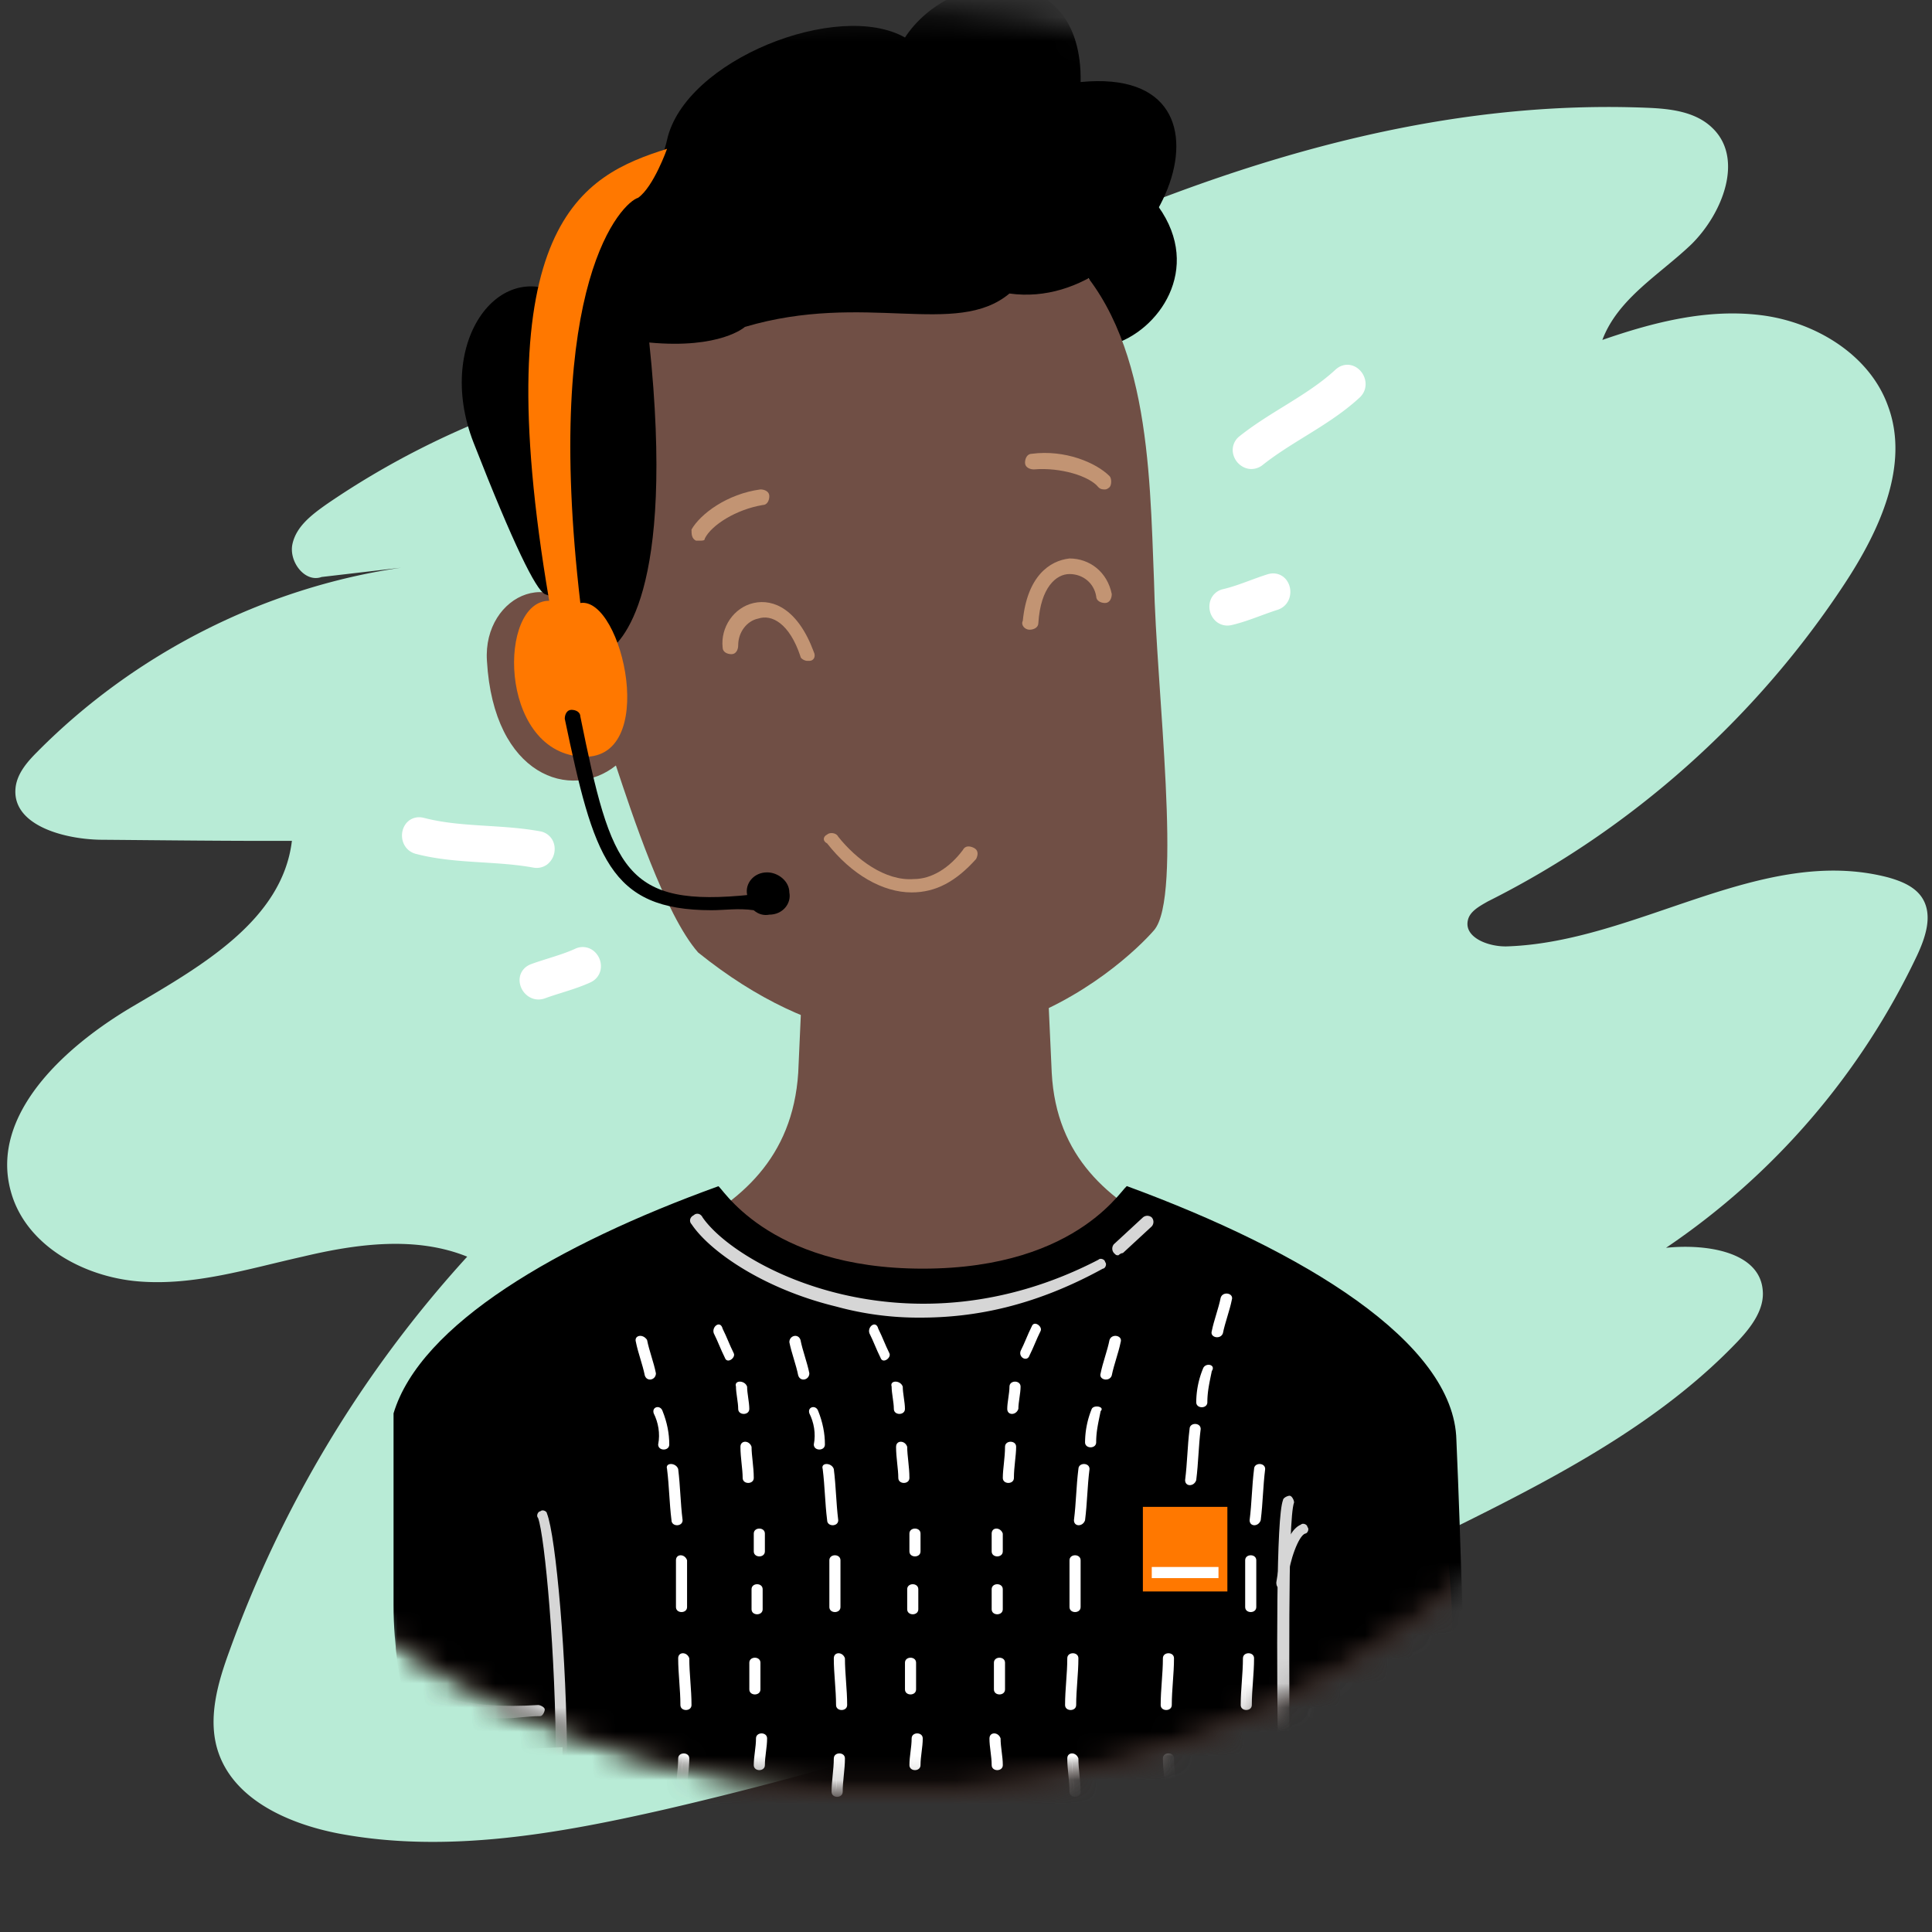 <svg xmlns="http://www.w3.org/2000/svg" xmlns:xlink="http://www.w3.org/1999/xlink" width="80" height="80" viewBox="0 0 80 80">
    <rect x="0" y="0" width="80" height="80" fill="#333333" stroke="none"/>
    <defs>
        <path id="a" d="M34.71.239C16.113 1.253 1.106 16.187 0 34.9v4.425c1.105 18.53 15.836 33.371 34.25 34.57h5.064c19.15-1.291 34.343-17.24 34.343-36.783C73.657 17.385 58.28 1.345 38.854.24"/>
        <path id="c" d="M34.71.239C16.113 1.253 1.106 16.187 0 34.9v4.425c1.105 18.53 15.836 33.371 34.25 34.57h5.064c19.15-1.291 34.343-17.24 34.343-36.783C73.657 17.385 58.28 1.345 38.854.24"/>
        <path id="e" d="M34.71.239C16.113 1.253 1.106 16.187 0 34.9v4.425c1.105 18.53 15.836 33.371 34.25 34.57h5.064c19.15-1.291 34.343-17.24 34.343-36.783C73.657 17.385 58.28 1.345 38.854.24"/>
        <path id="g" d="M34.71.239C16.113 1.253 1.106 16.187 0 34.9v4.425c1.105 18.53 15.836 33.371 34.25 34.57h5.064c19.15-1.291 34.343-17.24 34.343-36.783C73.657 17.385 58.28 1.345 38.854.24"/>
        <path id="i" d="M34.71.239C16.113 1.253 1.106 16.187 0 34.9v4.425c1.105 18.53 15.836 33.371 34.25 34.57h5.064c19.15-1.291 34.343-17.24 34.343-36.783C73.657 17.385 58.28 1.345 38.854.24"/>
        <path id="k" d="M34.71.239C16.113 1.253 1.106 16.187 0 34.9v4.425c1.105 18.53 15.836 33.371 34.25 34.57h5.064c19.15-1.291 34.343-17.24 34.343-36.783C73.657 17.385 58.28 1.345 38.854.24"/>
        <path id="m" d="M34.71.239C16.113 1.253 1.106 16.187 0 34.9v4.425c1.105 18.53 15.836 33.371 34.25 34.57h5.064c19.15-1.291 34.343-17.24 34.343-36.783C73.657 17.385 58.28 1.345 38.854.24"/>
        <path id="o" d="M34.71.239C16.113 1.253 1.106 16.187 0 34.9v4.425c1.105 18.53 15.836 33.371 34.25 34.57h5.064c19.15-1.291 34.343-17.24 34.343-36.783C73.657 17.385 58.28 1.345 38.854.24"/>
        <path id="q" d="M34.71.239C16.113 1.253 1.106 16.187 0 34.9v4.425c1.105 18.53 15.836 33.371 34.25 34.57h5.064c19.15-1.291 34.343-17.24 34.343-36.783C73.657 17.385 58.28 1.345 38.854.24"/>
        <path id="s" d="M34.71.239C16.113 1.253 1.106 16.187 0 34.9v4.425c1.105 18.53 15.836 33.371 34.25 34.57h5.064c19.15-1.291 34.343-17.24 34.343-36.783C73.657 17.385 58.28 1.345 38.854.24"/>
        <path id="u" d="M34.71.239C16.113 1.253 1.106 16.187 0 34.9v4.425c1.105 18.53 15.836 33.371 34.25 34.57h5.064c19.15-1.291 34.343-17.24 34.343-36.783C73.657 17.385 58.28 1.345 38.854.24"/>
        <path id="w" d="M34.71.239C16.113 1.253 1.106 16.187 0 34.9v4.425c1.105 18.53 15.836 33.371 34.25 34.57h5.064c19.15-1.291 34.343-17.24 34.343-36.783C73.657 17.385 58.28 1.345 38.854.24"/>
        <path id="y" d="M34.71.239C16.113 1.253 1.106 16.187 0 34.9v4.425c1.105 18.53 15.836 33.371 34.25 34.57h5.064c19.15-1.291 34.343-17.24 34.343-36.783C73.657 17.385 58.28 1.345 38.854.24"/>
        <path id="A" d="M34.71.239C16.113 1.253 1.106 16.187 0 34.9v4.425c1.105 18.53 15.836 33.371 34.25 34.57h5.064c19.15-1.291 34.343-17.24 34.343-36.783C73.657 17.385 58.28 1.345 38.854.24"/>
        <path id="C" d="M34.71.239C16.113 1.253 1.106 16.187 0 34.9v4.425c1.105 18.53 15.836 33.371 34.25 34.57h5.064c19.15-1.291 34.343-17.24 34.343-36.783C73.657 17.385 58.28 1.345 38.854.24"/>
        <path id="E" d="M34.71.239C16.113 1.253 1.106 16.187 0 34.9v4.425c1.105 18.53 15.836 33.371 34.25 34.57h5.064c19.15-1.291 34.343-17.24 34.343-36.783C73.657 17.385 58.28 1.345 38.854.24"/>
        <path id="G" d="M34.71.239C16.113 1.253 1.106 16.187 0 34.9v4.425c1.105 18.53 15.836 33.371 34.25 34.57h5.064c19.15-1.291 34.343-17.24 34.343-36.783C73.657 17.385 58.28 1.345 38.854.24"/>
        <path id="I" d="M34.71.239C16.113 1.253 1.106 16.187 0 34.9v4.425c1.105 18.53 15.836 33.371 34.25 34.57h5.064c19.15-1.291 34.343-17.24 34.343-36.783C73.657 17.385 58.28 1.345 38.854.24"/>
        <path id="K" d="M34.71.239C16.113 1.253 1.106 16.187 0 34.9v4.425c1.105 18.53 15.836 33.371 34.25 34.57h5.064c19.15-1.291 34.343-17.24 34.343-36.783C73.657 17.385 58.28 1.345 38.854.24"/>
        <path id="M" d="M34.71.239C16.113 1.253 1.106 16.187 0 34.9v4.425c1.105 18.53 15.836 33.371 34.25 34.57h5.064c19.15-1.291 34.343-17.24 34.343-36.783C73.657 17.385 58.28 1.345 38.854.24"/>
        <path id="O" d="M34.71.239C16.113 1.253 1.106 16.187 0 34.9v4.425c1.105 18.53 15.836 33.371 34.25 34.57h5.064c19.15-1.291 34.343-17.24 34.343-36.783C73.657 17.385 58.28 1.345 38.854.24H34.71z"/>
    </defs>
    <g fill="none" fill-rule="evenodd">
        <path fill="#B8EBD6" d="M16.609 23.507c-5.681.829-11.058 3.564-15.093 7.653-.389.39-.787.853-.866 1.413-.21 1.563 1.922 2.167 3.49 2.199 2.664.021 5.296.055 7.947.045-.394 3.294-3.772 5.197-6.6 6.863C2.66 43.346-.42 46.167.445 49.321c.597 2.226 2.99 3.55 5.29 3.739 2.3.19 4.553-.524 6.812-1.028 2.248-.535 4.681-.854 6.799.004A48.76 48.76 0 0 0 9.5 68.364c-.48 1.307-.903 2.771-.488 4.107.634 2.034 2.914 3.046 5.009 3.451 4.485.846 9.134.003 13.58-1.013a151.136 151.136 0 0 0 33.99-12.336c3.737-1.89 7.468-3.992 10.364-7.029.562-.594 1.11-1.324 1.036-2.112-.128-1.617-2.368-1.934-4.005-1.763A30.2 30.2 0 0 0 79.38 39.567c.338-.725.65-1.618.252-2.323-.298-.528-.915-.764-1.466-.917-5.236-1.351-10.356 2.672-15.74 2.86-.767.032-1.83-.36-1.64-1.101.086-.35.47-.56.822-.76 5.959-2.983 11.116-7.586 14.783-13.169 1.435-2.186 2.707-4.915 1.777-7.372-.762-2.095-2.988-3.445-5.216-3.73-2.228-.287-4.465.279-6.602 1.021.648-1.722 2.378-2.706 3.69-3.963 1.302-1.288 2.177-3.553.869-4.811-.713-.697-1.78-.804-2.749-.841-13.864-.547-26.81 6.289-38.984 12.915.796-.538 1.253-1.518 1.122-2.462-5.974.51-11.812 2.564-16.77 5.962-.62.438-1.259.919-1.418 1.65-.159.73.518 1.616 1.206 1.366"/>
        <g transform="translate(0 .208)">
            <mask id="b" fill="#fff">
                <use xlink:href="#a"/>
            </mask>
            <path fill="#704F45" d="M55.61 54.076c-3.314-2.674-11.692-2.858-12.06-9.864l-.185-4.056H33.237s-.092 1.936-.184 4.056c-.46 7.098-8.746 7.283-12.061 9.864-3.038 2.397-4.327 5.9-4.604 14.012.921 8.85 8.38 15.764 17.402 15.764h26.7c0-2.305-.276-10.325-.276-13.183 0-9.956-1.289-14.012-4.603-16.593" mask="url(#b)"/>
            <mask id="d" fill="#fff">
                <use xlink:href="#c"/>
            </mask>
            <path fill="#000" d="M46.68 48.913c-.092-.184-1.842 3.411-8.47 3.411-6.538 0-8.38-3.503-8.471-3.41-6.63 2.396-12.338 5.715-13.443 9.402v7.928c0 1.752.277 3.411.737 5.07 2.302 1.199 5.524.83 6.261.83v8.205c2.946 2.212 5.892 3.503 10.496 3.503h19.427c0-1.383-.092-6.269 0-11.708.828 0 5.248.553 7.457-1.751 0 0-.184-6.822-.368-10.97-.092-4.057-6.353-7.837-13.626-10.51" mask="url(#d)"/>
            <mask id="f" fill="#fff">
                <use xlink:href="#e"/>
            </mask>
            <path fill="#000" d="M46.035 14.067c1.934-.553 3.775-3.135 1.934-5.716-1.842-2.581-3.13 2.213-3.13 2.213s.828 2.581 1.196 3.503" mask="url(#f)"/>
            <mask id="h" fill="#fff">
                <use xlink:href="#g"/>
            </mask>
            <path fill="#704F45" d="M43.826 10.01c3.774 3.135 3.774 9.22 3.959 13.829.092 4.517 1.196 13.09 0 14.473-1.197 1.383-9.023 8.85-18.875.922-1.38-1.568-2.762-5.808-3.407-7.744-1.841 1.475-5.063.46-5.34-4.333-.184-2.766 3.039-4.24 4.42-1.014-.829-7.19-.276-14.289 2.67-15.672 2.946-1.474 8.194-6.453 16.573-.46" mask="url(#h)"/>
            <mask id="j" fill="#fff">
                <use xlink:href="#i"/>
            </mask>
            <path fill="#000" d="M23.57 12.223c-2.762-2.028-5.616 1.66-3.96 5.9 1.658 4.24 2.579 6.084 2.947 6.268 2.578.923 2.118 2.766 2.578 2.397.553-.368 2.855-2.304 1.75-12.813 2.946.276 3.959-.646 3.959-.646 4.971-1.475 8.746.461 10.956-1.383 5.985.83 10.496-9.495 2.946-8.757.092-5.163-5.34-4.794-7.273-1.844-2.763-1.567-9.115.922-9.852 4.24-.736 3.32-4.511 1.844-4.051 6.638" mask="url(#j)"/>
            <mask id="l" fill="#fff">
                <use xlink:href="#k"/>
            </mask>
            <path fill="#C29473" d="M33.422 27.157c-.093 0-.277-.092-.277-.184-.46-1.383-1.197-1.752-1.749-1.567-.46.092-.829.553-.829 1.106 0 .184-.092.368-.276.368-.184 0-.368-.091-.368-.276-.092-.83.46-1.66 1.289-1.844.829-.184 1.841.277 2.486 2.029.092.184 0 .368-.184.368h-.092" mask="url(#l)"/>
            <mask id="n" fill="#fff">
                <use xlink:href="#m"/>
            </mask>
            <path fill="#FF7800" d="M27.621 5.954c-3.498 1.106-7.55 3.043-4.88 18.714-2.117 0-2.117 6.177 1.29 6.453 3.314.277 1.749-6.637 0-6.36-1.566-13.368 1.749-16.594 2.393-16.779.645-.46 1.197-2.028 1.197-2.028" mask="url(#n)"/>
            <mask id="p" fill="#fff">
                <use xlink:href="#o"/>
            </mask>
            <path fill="#C29473" d="M29.002 22.18h-.184c-.184-.093-.184-.278-.184-.462.368-.645 1.473-1.475 2.854-1.66.184 0 .368.093.368.277 0 .185-.092.369-.276.369-1.105.185-2.117.83-2.394 1.383 0 .092-.092.092-.184.092" mask="url(#p)"/>
            <mask id="r" fill="#fff">
                <use xlink:href="#q"/>
            </mask>
            <path fill="#C29473" d="M42.629 25.867c-.184 0-.369-.185-.277-.37.184-1.843 1.105-2.488 1.934-2.58.829 0 1.565.553 1.75 1.474 0 .185-.093.37-.277.37-.184 0-.368-.093-.368-.277-.092-.553-.553-.922-1.105-.922-.552 0-1.197.553-1.29 2.028 0 .184-.183.277-.367.277" mask="url(#r)"/>
            <mask id="t" fill="#fff">
                <use xlink:href="#s"/>
            </mask>
            <path fill="#C29473" d="M45.76 20.059c-.093 0-.185 0-.277-.092-.368-.461-1.565-.83-2.67-.738-.184 0-.369-.092-.369-.276 0-.185.093-.37.277-.37 1.38-.183 2.67.37 3.222.923.092.092.092.368 0 .46 0 0-.092.093-.184.093" mask="url(#t)"/>
            <mask id="v" fill="#fff">
                <use xlink:href="#u"/>
            </mask>
            <path fill="#C29473" d="M37.749 36.745c-1.197 0-2.486-.738-3.499-2.029-.184-.092-.184-.276 0-.368.092-.092.369-.092.46.092.737.922 1.934 1.844 3.131 1.752.737 0 1.473-.461 2.026-1.199.092-.184.276-.184.46-.092s.184.276.092.46c-.829.923-1.657 1.384-2.67 1.384" mask="url(#v)"/>
            <mask id="x" fill="#fff">
                <use xlink:href="#w"/>
            </mask>
            <path fill="#000" d="M29.463 37.482c-4.236 0-4.88-2.212-6.077-7.928 0-.184.092-.369.276-.369.184 0 .369.093.369.277 1.288 6.36 1.84 7.928 7.089 7.375.184 0 .368.092.368.277 0 .184-.092.368-.276.368-.645-.092-1.197 0-1.75 0" mask="url(#x)"/>
            <mask id="z" fill="#fff">
                <use xlink:href="#y"/>
            </mask>
            <path fill="#000" d="M32.685 36.745c.092.46-.276.921-.829.921-.46.093-.92-.276-.92-.829-.092-.461.276-.922.828-.922.46 0 .921.369.921.83" mask="url(#z)"/>
            <mask id="B" fill="#fff">
                <use xlink:href="#A"/>
            </mask>
            <path fill="#D6D6D6" d="M23.294 73.066c-.092 0-.276-.092-.276-.277 0-4.424-.46-9.403-.737-10.14-.092-.092 0-.277.092-.277.092-.092.276 0 .276.093.369.921.829 6.084.829 10.324.092.093 0 .277-.184.277" mask="url(#B)"/>
            <mask id="D" fill="#fff">
                <use xlink:href="#C"/>
            </mask>
            <path fill="#D6D6D6" d="M38.117 54.352a12.87 12.87 0 0 1-3.498-.46c-3.039-.738-5.248-2.305-5.985-3.412-.092-.092-.092-.276.092-.368.092-.093.276-.093.368.092 1.474 2.12 8.563 5.808 16.389 1.751.092-.092.276 0 .276.093.092.092 0 .276-.092.276-2.854 1.567-5.34 2.028-7.55 2.028" mask="url(#D)"/>
            <mask id="F" fill="#fff">
                <use xlink:href="#E"/>
            </mask>
            <path fill="#D6D6D6" d="M46.311 51.77c-.092 0-.092 0-.184-.091a.28.28 0 0 1 0-.37l1.197-1.105a.28.28 0 0 1 .368 0 .28.28 0 0 1 0 .369l-1.196 1.106c-.092 0-.185.092-.185.092" mask="url(#F)"/>
            <mask id="H" fill="#fff">
                <use xlink:href="#G"/>
            </mask>
            <path fill="#D6D6D6" d="M53.217 78.505c-.092 0-.276-.092-.276-.277v-3.871c-.093-6.361-.093-11.708.184-12.446 0-.092.184-.184.276-.184.092 0 .184.184.184.277-.276.737-.184 7.651-.184 12.26v3.872c0 .277-.092.369-.184.369" mask="url(#H)"/>
            <mask id="J" fill="#fff">
                <use xlink:href="#I"/>
            </mask>
            <path fill="#D6D6D6" d="M53.125 65.599c-.184 0-.276-.092-.276-.277.092-.645.368-2.12 1.012-2.396.092-.093.276 0 .276.092.093.092 0 .276-.092.276-.276.092-.644 1.107-.736 1.936 0 .277-.092.369-.184.369" mask="url(#J)"/>
            <mask id="L" fill="#fff">
                <use xlink:href="#K"/>
            </mask>
            <path fill="#D6D6D6" d="M20.9 70.946c-2.21 0-3.315-.461-4.143-1.014-.092-.092-.184-.185-.092-.37.092-.091.184-.183.368-.091 1.013.553 2.302 1.106 5.248.922.092 0 .276.092.276.184s-.092.277-.184.277c-.552 0-1.013.092-1.473.092" mask="url(#L)"/>
            <mask id="N" fill="#fff">
                <use xlink:href="#M"/>
            </mask>
            <path fill="#D6D6D6" d="M55.426 70.946h-1.104c-.093 0-.184-.092-.184-.277 0-.092.091-.184.276-.184 3.59.276 5.248-.83 6.076-1.383h.092c.092-.092.276 0 .369.092.092.092 0 .277-.093.369h-.091c-.83.369-2.394 1.383-5.34 1.383" mask="url(#N)"/>
            <mask id="P" fill="#fff">
                <use xlink:href="#O"/>
            </mask>
            <path fill="#FF7800" d="M47.324 65.691h3.499v-3.503h-3.499z" mask="url(#P)"/>
            <path fill="#FFF" d="M47.692 65.138h2.763v-.461h-2.763zM26.516 55.274c.092.461.276.922.369 1.383" mask="url(#P)"/>
            <path fill="#FFF" d="M26.332 55.366c.092.461.276.922.368 1.383.093.277.46.184.46-.092-.091-.461-.276-.922-.367-1.383-.185-.277-.553-.184-.46.092M27.253 58.224c.184.461.276.922.276 1.29" mask="url(#P)"/>
            <path fill="#FFF" d="M27.069 58.316c.184.369.276.83.184 1.29 0 .277.46.277.46 0 0-.46-.092-.921-.276-1.382-.092-.277-.46-.184-.368.092M27.805 60.621c.092.737.092 1.383.185 2.12" mask="url(#P)"/>
            <path fill="#FFF" d="M27.621 60.621c.092.737.092 1.383.184 2.12 0 .277.46.277.46 0-.092-.737-.092-1.383-.183-2.12-.093-.277-.553-.277-.46 0M28.174 64.4v1.937M27.99 64.4v1.937c0 .276.46.276.46 0V64.4c-.092-.277-.46-.277-.46 0M28.266 68.457c0 .645.092 1.29.092 1.936" mask="url(#P)"/>
            <path fill="#FFF" d="M28.082 68.457c0 .645.092 1.29.092 1.936 0 .276.46.276.46 0 0-.646-.092-1.291-.092-1.936-.092-.277-.46-.277-.46 0M28.266 72.605c0 .461-.093.922-.093 1.383" mask="url(#P)"/>
            <path fill="#FFF" d="M28.082 72.605c0 .461-.093.922-.093 1.383 0 .277.46.277.46 0 0-.461.093-.922.093-1.383 0-.277-.46-.277-.46 0M29.739 54.813c.184.369.276.645.46 1.014" mask="url(#P)"/>
            <path fill="#FFF" d="M29.555 54.997c.184.37.276.646.46 1.015.092.276.46 0 .368-.185-.184-.369-.276-.645-.46-1.014-.092-.368-.46-.092-.368.184M30.66 57.21c0 .277.092.645.092.922" mask="url(#P)"/>
            <path fill="#FFF" d="M30.475 57.21c0 .277.092.645.092.922 0 .276.46.276.46 0 0-.277-.091-.645-.091-.922-.092-.277-.553-.277-.46 0M30.844 59.7c0 .46.092.92.092 1.29" mask="url(#P)"/>
            <path fill="#FFF" d="M30.66 59.7c0 .46.092.92.092 1.29 0 .276.46.276.46 0 0-.461-.092-.922-.092-1.29-.092-.278-.46-.278-.46 0M31.212 63.294v.738c0 .276.46.276.46 0v-.738c0-.276-.46-.276-.46 0M31.12 65.599v.83c0 .276.46.276.46 0v-.83c0-.277-.46-.277-.46 0M31.028 68.641v1.106c0 .277.46.277.46 0v-1.106c0-.276-.46-.276-.46 0M31.488 71.776c0 .368-.092.737-.092 1.106" mask="url(#P)"/>
            <path fill="#FFF" d="M31.304 71.776c0 .368-.092.737-.092 1.106 0 .276.46.276.46 0 0-.37.092-.738.092-1.106 0-.277-.46-.277-.46 0M32.961 55.274c.092.461.276.922.369 1.383" mask="url(#P)"/>
            <path fill="#FFF" d="M32.685 55.366c.092.461.276.922.368 1.383.093.277.46.184.46-.092-.091-.461-.276-.922-.367-1.383-.093-.277-.46-.184-.46.092M33.698 58.224c.184.461.276.922.276 1.29" mask="url(#P)"/>
            <path fill="#FFF" d="M33.514 58.316c.184.369.276.83.184 1.29 0 .277.46.277.46 0 0-.46-.092-.921-.276-1.382-.092-.277-.46-.184-.368.092M34.25 60.621c.092.737.092 1.383.185 2.12" mask="url(#P)"/>
            <path fill="#FFF" d="M34.066 60.621c.092.737.092 1.383.184 2.12 0 .277.46.277.46 0-.091-.737-.091-1.383-.184-2.12-.092-.277-.552-.277-.46 0M34.618 64.4v1.937M34.342 64.4v1.937c0 .276.46.276.46 0V64.4c0-.277-.46-.277-.46 0M34.71 68.457c0 .645.093 1.29.093 1.936" mask="url(#P)"/>
            <path fill="#FFF" d="M34.526 68.457c0 .645.093 1.29.093 1.936 0 .276.46.276.46 0 0-.646-.092-1.291-.092-1.936-.092-.277-.46-.277-.46 0M34.71 72.605c0 .461-.092.922-.092 1.383" mask="url(#P)"/>
            <path fill="#FFF" d="M34.526 72.605c0 .461-.092.922-.092 1.383 0 .277.46.277.46 0 0-.461.093-.922.093-1.383 0-.277-.46-.277-.46 0M36.184 54.813c.184.369.276.645.46 1.014" mask="url(#P)"/>
            <path fill="#FFF" d="M36 54.997c.184.37.276.646.46 1.015.092.276.46 0 .368-.185-.184-.369-.276-.645-.46-1.014-.092-.368-.46-.092-.368.184M37.104 57.21c0 .277.093.645.093.922" mask="url(#P)"/>
            <path fill="#FFF" d="M36.92 57.21c0 .277.092.645.092.922 0 .276.46.276.46 0 0-.277-.091-.645-.091-.922-.092-.277-.553-.277-.46 0M37.289 59.7c0 .46.092.92.092 1.29" mask="url(#P)"/>
            <path fill="#FFF" d="M37.104 59.7c0 .46.093.92.093 1.29 0 .276.46.276.46 0 0-.461-.092-.922-.092-1.29-.092-.278-.46-.278-.46 0M37.657 63.294v.738c0 .276.46.276.46 0v-.738c0-.276-.46-.276-.46 0M37.565 65.599v.83c0 .276.46.276.46 0v-.83c0-.277-.46-.277-.46 0M37.473 68.641v1.106c0 .277.46.277.46 0v-1.106c0-.276-.46-.276-.46 0M37.933 71.776c0 .368-.092.737-.092 1.106" mask="url(#P)"/>
            <path fill="#FFF" d="M37.749 71.776c0 .368-.092.737-.092 1.106 0 .276.46.276.46 0 0-.37.092-.738.092-1.106 0-.277-.46-.277-.46 0M46.127 55.274c-.092.461-.276.922-.368 1.383" mask="url(#P)"/>
            <path fill="#FFF" d="M45.943 55.274c-.092.461-.276.922-.368 1.383-.092.277.368.368.46.092.092-.46.276-.922.369-1.382.092-.277-.369-.37-.46-.093M45.39 58.224c-.184.461-.275.922-.275 1.29" mask="url(#P)"/>
            <path fill="#FFF" d="M45.207 58.132a3.706 3.706 0 0 0-.277 1.383c0 .276.46.276.46 0 0-.462.093-.83.185-1.29.184-.185-.276-.278-.368-.093M44.838 60.621c-.092.737-.092 1.383-.184 2.12" mask="url(#P)"/>
            <path fill="#FFF" d="M44.654 60.621c-.092.737-.092 1.383-.184 2.12 0 .277.368.277.46 0 .092-.737.092-1.383.185-2.12 0-.277-.46-.277-.46 0M50.823 53.615c-.092.46-.276.921-.368 1.382" mask="url(#P)"/>
            <path fill="#FFF" d="M50.547 53.523c-.092.46-.276.921-.369 1.382-.092.277.369.369.46.093.093-.461.277-.923.369-1.383.092-.277-.368-.37-.46-.092M49.994 56.473c-.184.46-.276.921-.276 1.29" mask="url(#P)"/>
            <path fill="#FFF" d="M49.81 56.473a3.706 3.706 0 0 0-.276 1.382c0 .277.46.277.46 0 0-.46.092-.83.184-1.29.185-.277-.276-.37-.368-.092M49.534 58.962c-.092.737-.092 1.382-.184 2.12" mask="url(#P)"/>
            <path fill="#FFF" d="M49.258 58.962c-.092.737-.092 1.382-.185 2.12 0 .276.369.276.46 0 .093-.738.093-1.383.185-2.12 0-.277-.46-.277-.46 0M44.47 64.4v1.937M44.286 64.4v1.937c0 .276.46.276.46 0V64.4c0-.277-.46-.277-.46 0M44.378 68.457c0 .645-.092 1.29-.092 1.936" mask="url(#P)"/>
            <path fill="#FFF" d="M44.194 68.457c0 .645-.092 1.29-.092 1.936 0 .276.46.276.46 0 0-.646.092-1.291.092-1.936 0-.277-.46-.277-.46 0M44.378 72.605c0 .461.092.922.092 1.383" mask="url(#P)"/>
            <path fill="#FFF" d="M44.194 72.605c0 .461.092.922.092 1.383 0 .277.46.277.46 0 0-.461-.092-.922-.092-1.383-.092-.277-.46-.277-.46 0M48.429 68.457c0 .645-.092 1.29-.092 1.936" mask="url(#P)"/>
            <path fill="#FFF" d="M48.153 68.457c0 .645-.092 1.29-.092 1.936 0 .276.46.276.46 0 0-.646.092-1.291.092-1.936 0-.277-.46-.277-.46 0M48.429 72.605c0 .461.092.922.092 1.383" mask="url(#P)"/>
            <path fill="#FFF" d="M48.153 72.605c0 .461.092.922.092 1.383 0 .277.46.277.46 0 0-.461-.092-.922-.092-1.383 0-.277-.46-.277-.46 0M52.204 60.621c-.092.737-.092 1.383-.184 2.12" mask="url(#P)"/>
            <path fill="#FFF" d="M51.928 60.621c-.092.737-.092 1.383-.184 2.12 0 .277.368.277.46 0 .092-.737.092-1.383.184-2.12 0-.277-.46-.277-.46 0M51.836 64.4v1.937M51.56 64.4v1.937c0 .276.46.276.46 0V64.4c0-.277-.46-.277-.46 0M51.652 68.457c0 .645-.093 1.29-.093 1.936" mask="url(#P)"/>
            <path fill="#FFF" d="M51.467 68.457c0 .645-.092 1.29-.092 1.936 0 .276.46.276.46 0 0-.646.093-1.291.093-1.936 0-.277-.46-.277-.46 0M51.652 72.605c0 .461.092.922.092 1.383" mask="url(#P)"/>
            <path fill="#FFF" d="M51.467 72.605c0 .461.093.922.093 1.383 0 .277.46.277.46 0 0-.461-.092-.922-.092-1.383 0-.277-.46-.277-.46 0M42.905 54.813c-.184.369-.276.645-.46 1.014" mask="url(#P)"/>
            <path fill="#FFF" d="M42.72 54.72c-.184.37-.275.646-.46 1.015-.092.276.276.461.369.184.184-.368.276-.645.46-1.014.092-.184-.276-.46-.368-.184M41.984 57.21c0 .277-.092.645-.092.922" mask="url(#P)"/>
            <path fill="#FFF" d="M41.8 57.21c0 .277-.092.645-.092.922 0 .276.368.276.46 0 0-.277.092-.645.092-.922s-.46-.277-.46 0M41.8 59.7c0 .46-.092.92-.092 1.29" mask="url(#P)"/>
            <path fill="#FFF" d="M41.616 59.7c0 .46-.092.92-.092 1.29 0 .276.46.276.46 0 0-.461.092-.922.092-1.29 0-.278-.46-.278-.46 0M41.063 63.294v.738c0 .276.46.276.46 0v-.738c-.091-.276-.46-.276-.46 0M41.063 65.599v.83c0 .276.46.276.46 0v-.83c0-.277-.46-.277-.46 0M41.156 68.641v1.106c0 .277.46.277.46 0v-1.106c0-.276-.46-.276-.46 0M41.156 71.776c0 .368.092.737.092 1.106" mask="url(#P)"/>
        </g>
        <g fill="#FFF">
            <path d="M40.971 71.984c0 .368.093.737.093 1.106 0 .276.46.276.46 0 0-.37-.092-.738-.092-1.106-.092-.277-.46-.277-.46 0M52.07 18.98c1.27-1.009 2.795-1.665 3.991-2.77.394-.364-.128-1.016-.525-.65-1.196 1.106-2.72 1.76-3.99 2.771-.423.336.103.986.525.65"/>
            <path d="M55.79 15.8c0 .001-.008.005-.019.015-.695.642-1.495 1.137-2.27 1.615-.589.364-1.198.74-1.74 1.172-.027.021-.026.03-.024.038a.125.125 0 0 0 .069.085c.01.004.02.008.049-.015.574-.457 1.2-.844 1.806-1.218.781-.483 1.52-.94 2.165-1.536.028-.026.034-.045.025-.077a.13.13 0 0 0-.061-.08m-3.97 3.623a.735.735 0 0 1-.268-.052.816.816 0 0 1-.5-.627.721.721 0 0 1 .278-.683c.574-.457 1.2-.845 1.807-1.219.78-.483 1.518-.939 2.164-1.535.308-.285.74-.266 1.027.045.266.288.327.783-.031 1.114-.695.642-1.497 1.137-2.272 1.616-.588.364-1.197.74-1.738 1.17a.747.747 0 0 1-.467.17M52.787 24.923c.51-.161.314-.974-.2-.81-.624.196-1.218.468-1.856.619-.524.124-.324.936.2.811.638-.151 1.233-.422 1.856-.62"/>
            <path d="M52.715 24.436l-.024.006c-.23.073-.464.16-.69.243-.381.14-.776.286-1.19.384-.033.008-.035.016-.038.023a.124.124 0 0 0 .027.106c.008.009.015.016.052.008.373-.088.73-.22 1.108-.36.234-.085.476-.175.722-.253.036-.011.05-.026.055-.059a.13.13 0 0 0-.022-.098m-1.89 1.467a.715.715 0 0 1-.529-.229.815.815 0 0 1-.186-.78.718.718 0 0 1 .541-.5c.374-.088.732-.22 1.11-.36.233-.086.475-.175.72-.252.4-.128.784.074.912.477.118.374-.037.848-.5.995h-.001c-.231.073-.466.16-.693.243-.38.14-.773.285-1.187.383a.807.807 0 0 1-.188.023M22.138 35.583c-1.596-.29-3.25-.15-4.826-.56-.52-.135-.366-.957.156-.82 1.577.41 3.23.268 4.826.56.531.096.374.917-.156.82"/>
            <path d="M17.353 34.534a.155.155 0 0 0-.012.097c.007.033.022.047.058.057.851.221 1.717.275 2.634.332.71.045 1.445.09 2.167.222.037.007.044-.001.05-.01a.125.125 0 0 0 .021-.107c-.002-.007-.005-.016-.039-.022-.682-.124-1.396-.169-2.087-.212-.91-.057-1.848-.116-2.764-.353-.02-.006-.028-.004-.028-.004m5.313 1.255a.733.733 0 0 1-.59.135c-.682-.124-1.396-.169-2.086-.212-.91-.057-1.85-.115-2.766-.354-.471-.123-.651-.588-.553-.967.107-.41.479-.63.885-.524.85.22 1.716.275 2.632.332.711.045 1.446.09 2.169.223a.72.72 0 0 1 .567.47.815.815 0 0 1-.258.897M22.45 41.012c-.503.184-.845-.579-.338-.764.614-.225 1.25-.375 1.847-.645.49-.222.83.542.338.765-.597.27-1.234.42-1.847.644"/>
            <path d="M22.33 40.687c.243-.089.49-.166.727-.241.384-.121.747-.236 1.097-.394.034-.015.035-.026.036-.038a.124.124 0 0 0-.044-.1c-.006-.004-.013-.01-.044.005a10.27 10.27 0 0 1-1.176.424c-.23.072-.468.147-.694.23-.02.007-.026.013-.026.013 0 .007.01.055.045.088.025.022.045.026.08.013m2.271-.1a.826.826 0 0 1-.162.096c-.388.176-.788.302-1.175.424-.23.072-.468.147-.696.23-.457.168-.87-.112-1.004-.48-.146-.397.034-.79.428-.935.242-.088.488-.166.725-.24.385-.122.748-.236 1.098-.395a.72.72 0 0 1 .734.064.816.816 0 0 1 .33.731.717.717 0 0 1-.278.504"/>
        </g>
    </g>
</svg>
